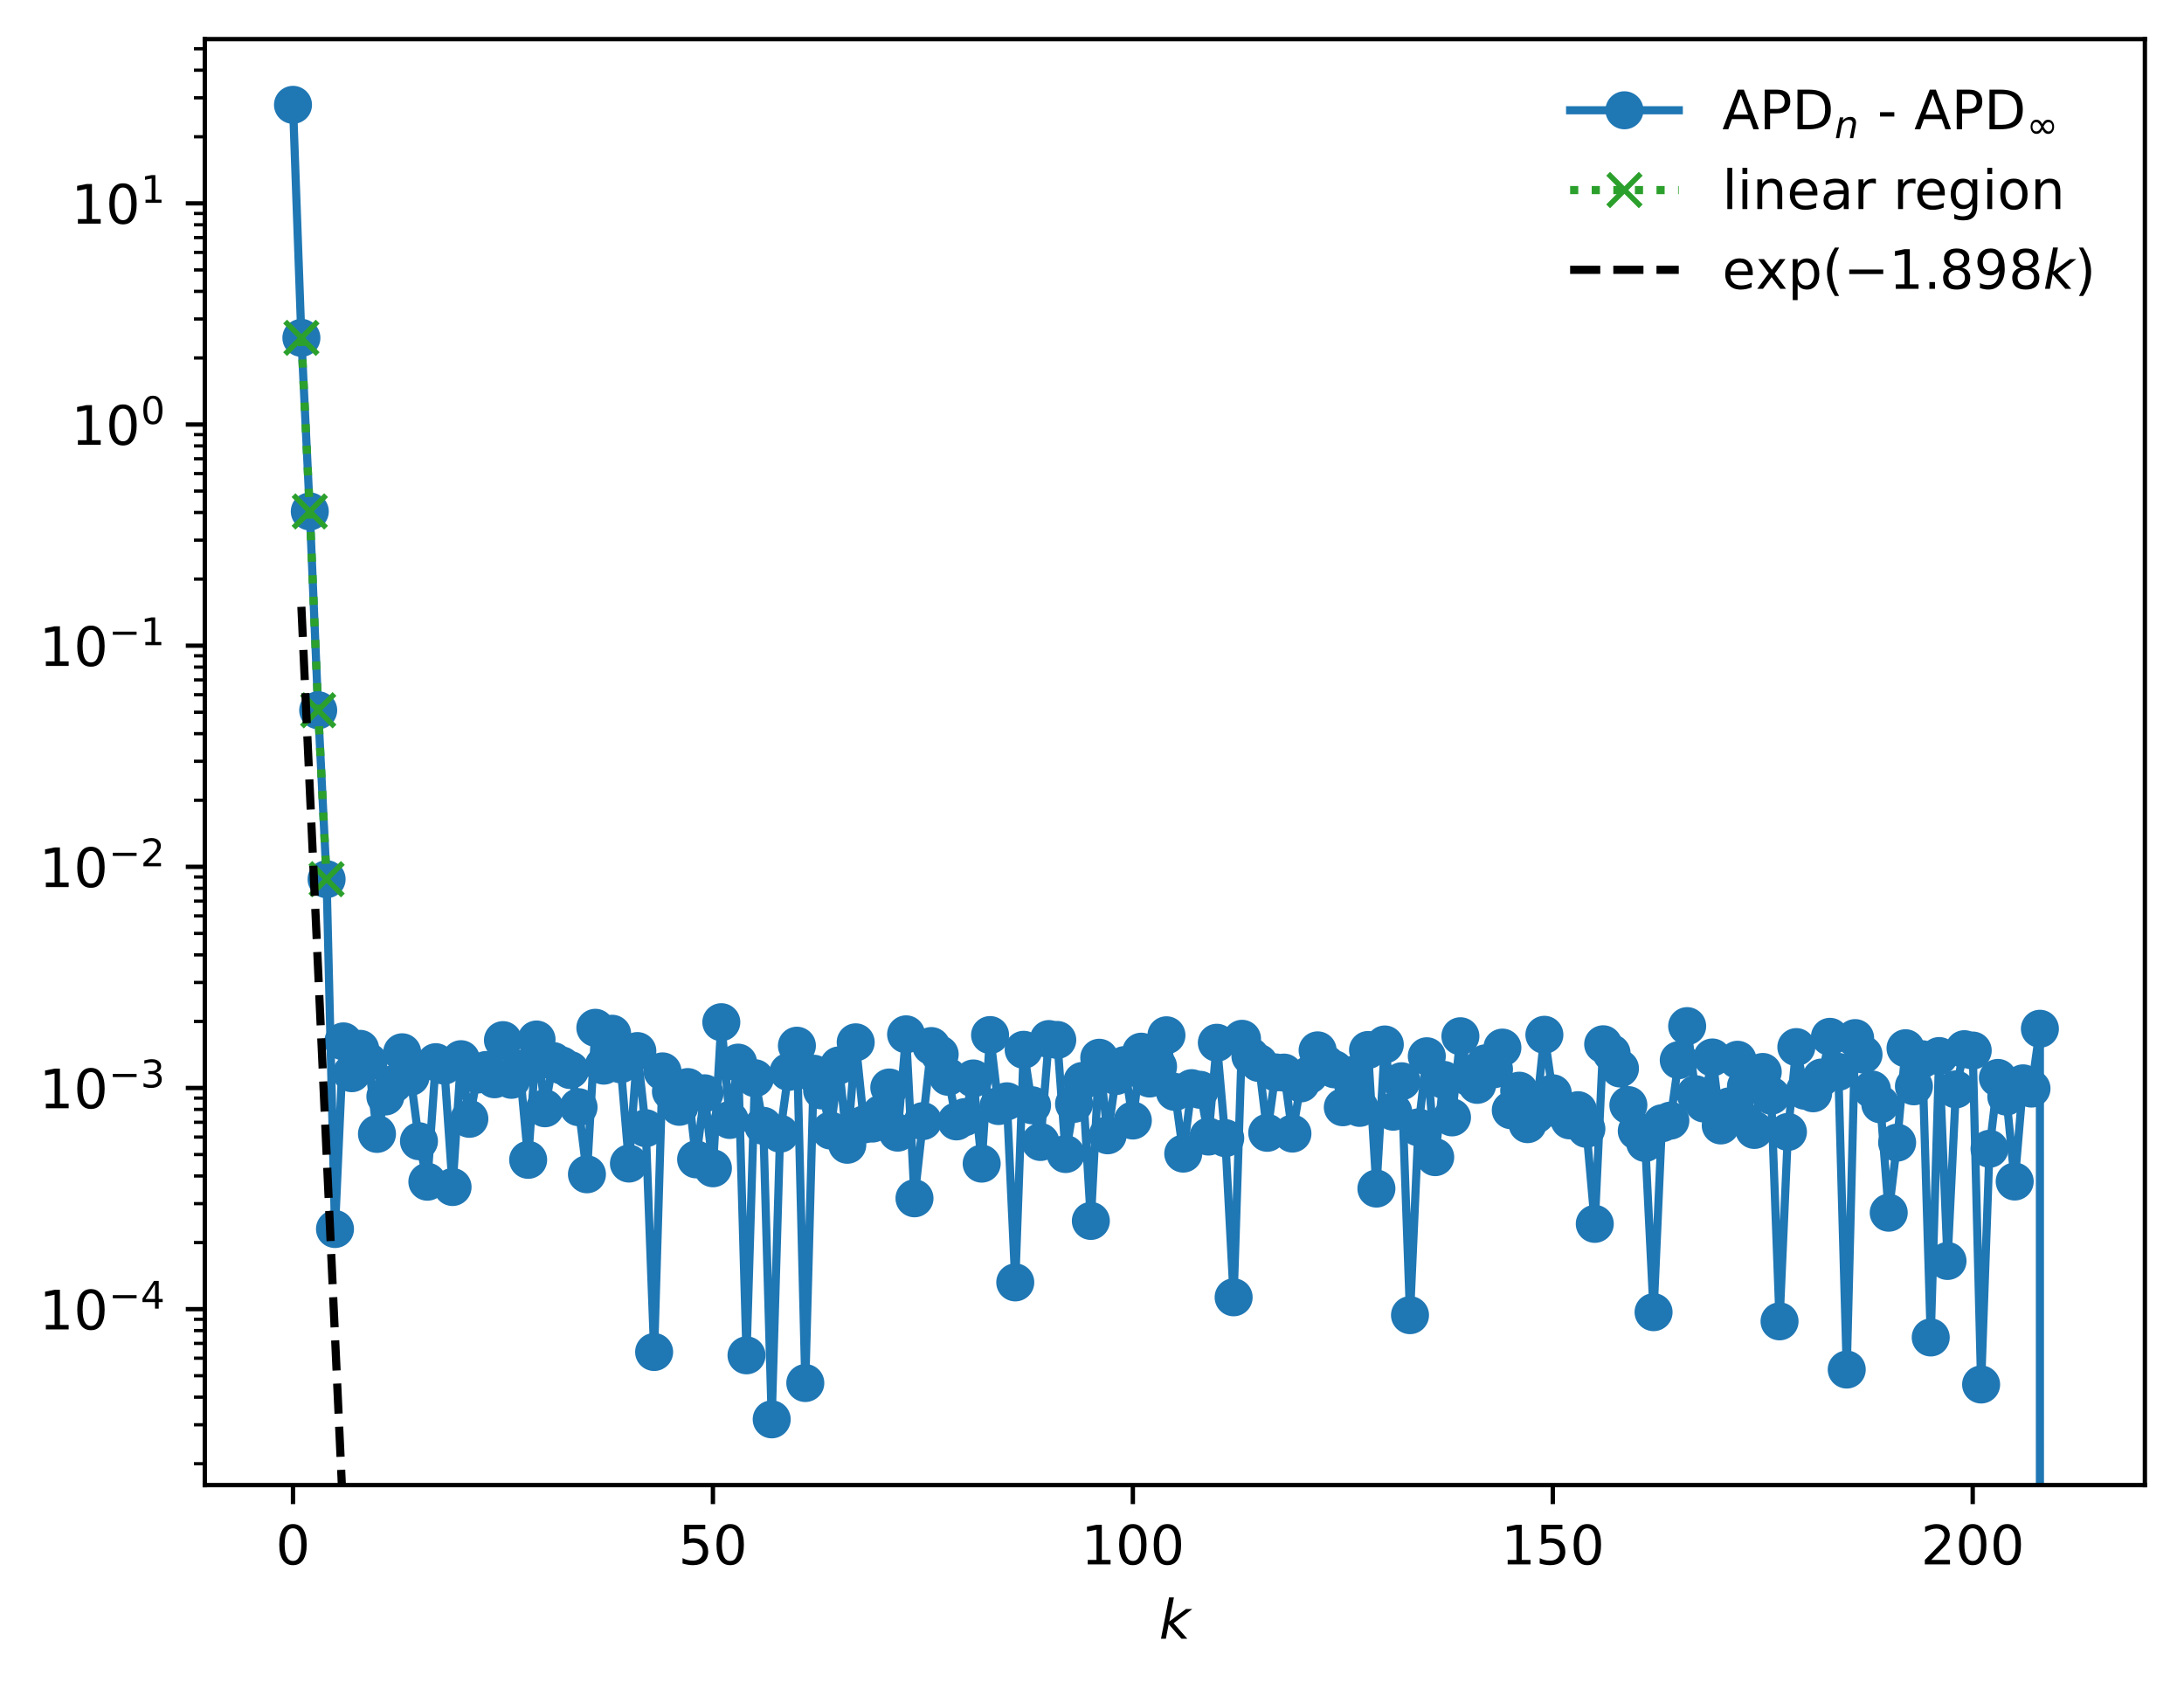 <?xml version="1.0" encoding="utf-8" standalone="no"?>
<!DOCTYPE svg PUBLIC "-//W3C//DTD SVG 1.1//EN"
  "http://www.w3.org/Graphics/SVG/1.1/DTD/svg11.dtd">
<!-- Created with matplotlib (https://matplotlib.org/) -->
<svg height="310.868pt" version="1.1" viewBox="0 0 402.02 310.868" width="402.02pt" xmlns="http://www.w3.org/2000/svg" xmlns:xlink="http://www.w3.org/1999/xlink">
 <defs>
  <style type="text/css">
*{stroke-linecap:butt;stroke-linejoin:round;}
  </style>
 </defs>
 <g id="figure_1">
  <g id="patch_1">
   <path d="M 0 310.868 
L 402.02 310.868 
L 402.02 0 
L 0 0 
z
" style="fill:#ffffff;"/>
  </g>
  <g id="axes_1">
   <g id="patch_2">
    <path d="M 37.7 273.312 
L 394.82 273.312 
L 394.82 7.2 
L 37.7 7.2 
z
" style="fill:#ffffff;"/>
   </g>
   <g id="matplotlib.axis_1">
    <g id="xtick_1">
     <g id="line2d_1">
      <defs>
       <path d="M 0 0 
L 0 3.5 
" id="mfecb2d1a2e" style="stroke:#000000;stroke-width:0.8;"/>
      </defs>
      <g>
       <use style="stroke:#000000;stroke-width:0.8;" x="53.933" xlink:href="#mfecb2d1a2e" y="273.312"/>
      </g>
     </g>
     <g id="text_1">
      <!-- 0 -->
      <defs>
       <path d="M 31.781 66.406 
Q 24.172 66.406 20.328 58.906 
Q 16.5 51.422 16.5 36.375 
Q 16.5 21.391 20.328 13.891 
Q 24.172 6.391 31.781 6.391 
Q 39.453 6.391 43.281 13.891 
Q 47.125 21.391 47.125 36.375 
Q 47.125 51.422 43.281 58.906 
Q 39.453 66.406 31.781 66.406 
z
M 31.781 74.219 
Q 44.047 74.219 50.516 64.516 
Q 56.984 54.828 56.984 36.375 
Q 56.984 17.969 50.516 8.266 
Q 44.047 -1.422 31.781 -1.422 
Q 19.531 -1.422 13.062 8.266 
Q 6.594 17.969 6.594 36.375 
Q 6.594 54.828 13.062 64.516 
Q 19.531 74.219 31.781 74.219 
z
" id="DejaVuSans-48"/>
      </defs>
      <g transform="translate(50.751 287.91)scale(0.1 -0.1)">
       <use xlink:href="#DejaVuSans-48"/>
      </g>
     </g>
    </g>
    <g id="xtick_2">
     <g id="line2d_2">
      <g>
       <use style="stroke:#000000;stroke-width:0.8;" x="131.231" xlink:href="#mfecb2d1a2e" y="273.312"/>
      </g>
     </g>
     <g id="text_2">
      <!-- 50 -->
      <defs>
       <path d="M 10.797 72.906 
L 49.516 72.906 
L 49.516 64.594 
L 19.828 64.594 
L 19.828 46.734 
Q 21.969 47.469 24.109 47.828 
Q 26.266 48.188 28.422 48.188 
Q 40.625 48.188 47.75 41.5 
Q 54.891 34.812 54.891 23.391 
Q 54.891 11.625 47.562 5.094 
Q 40.234 -1.422 26.906 -1.422 
Q 22.312 -1.422 17.547 -0.641 
Q 12.797 0.141 7.719 1.703 
L 7.719 11.625 
Q 12.109 9.234 16.797 8.062 
Q 21.484 6.891 26.703 6.891 
Q 35.156 6.891 40.078 11.328 
Q 45.016 15.766 45.016 23.391 
Q 45.016 31 40.078 35.438 
Q 35.156 39.891 26.703 39.891 
Q 22.75 39.891 18.812 39.016 
Q 14.891 38.141 10.797 36.281 
z
" id="DejaVuSans-53"/>
      </defs>
      <g transform="translate(124.869 287.91)scale(0.1 -0.1)">
       <use xlink:href="#DejaVuSans-53"/>
       <use x="63.623" xlink:href="#DejaVuSans-48"/>
      </g>
     </g>
    </g>
    <g id="xtick_3">
     <g id="line2d_3">
      <g>
       <use style="stroke:#000000;stroke-width:0.8;" x="208.53" xlink:href="#mfecb2d1a2e" y="273.312"/>
      </g>
     </g>
     <g id="text_3">
      <!-- 100 -->
      <defs>
       <path d="M 12.406 8.297 
L 28.516 8.297 
L 28.516 63.922 
L 10.984 60.406 
L 10.984 69.391 
L 28.422 72.906 
L 38.281 72.906 
L 38.281 8.297 
L 54.391 8.297 
L 54.391 0 
L 12.406 0 
z
" id="DejaVuSans-49"/>
      </defs>
      <g transform="translate(198.986 287.91)scale(0.1 -0.1)">
       <use xlink:href="#DejaVuSans-49"/>
       <use x="63.623" xlink:href="#DejaVuSans-48"/>
       <use x="127.246" xlink:href="#DejaVuSans-48"/>
      </g>
     </g>
    </g>
    <g id="xtick_4">
     <g id="line2d_4">
      <g>
       <use style="stroke:#000000;stroke-width:0.8;" x="285.829" xlink:href="#mfecb2d1a2e" y="273.312"/>
      </g>
     </g>
     <g id="text_4">
      <!-- 150 -->
      <g transform="translate(276.285 287.91)scale(0.1 -0.1)">
       <use xlink:href="#DejaVuSans-49"/>
       <use x="63.623" xlink:href="#DejaVuSans-53"/>
       <use x="127.246" xlink:href="#DejaVuSans-48"/>
      </g>
     </g>
    </g>
    <g id="xtick_5">
     <g id="line2d_5">
      <g>
       <use style="stroke:#000000;stroke-width:0.8;" x="363.128" xlink:href="#mfecb2d1a2e" y="273.312"/>
      </g>
     </g>
     <g id="text_5">
      <!-- 200 -->
      <defs>
       <path d="M 19.188 8.297 
L 53.609 8.297 
L 53.609 0 
L 7.328 0 
L 7.328 8.297 
Q 12.938 14.109 22.625 23.891 
Q 32.328 33.688 34.812 36.531 
Q 39.547 41.844 41.422 45.531 
Q 43.312 49.219 43.312 52.781 
Q 43.312 58.594 39.234 62.25 
Q 35.156 65.922 28.609 65.922 
Q 23.969 65.922 18.812 64.312 
Q 13.672 62.703 7.812 59.422 
L 7.812 69.391 
Q 13.766 71.781 18.938 73 
Q 24.125 74.219 28.422 74.219 
Q 39.75 74.219 46.484 68.547 
Q 53.219 62.891 53.219 53.422 
Q 53.219 48.922 51.531 44.891 
Q 49.859 40.875 45.406 35.406 
Q 44.188 33.984 37.641 27.219 
Q 31.109 20.453 19.188 8.297 
z
" id="DejaVuSans-50"/>
      </defs>
      <g transform="translate(353.584 287.91)scale(0.1 -0.1)">
       <use xlink:href="#DejaVuSans-50"/>
       <use x="63.623" xlink:href="#DejaVuSans-48"/>
       <use x="127.246" xlink:href="#DejaVuSans-48"/>
      </g>
     </g>
    </g>
    <g id="text_6">
     <!-- $ k $ -->
     <defs>
      <path d="M 18.312 75.984 
L 27.297 75.984 
L 18.703 31.688 
L 49.516 54.688 
L 61.188 54.688 
L 26.812 28.516 
L 51.906 0 
L 41.016 0 
L 17.672 26.703 
L 12.5 0 
L 3.516 0 
z
" id="DejaVuSans-Oblique-107"/>
     </defs>
     <g transform="translate(213.36 301.589)scale(0.1 -0.1)">
      <use transform="translate(0 0.016)" xlink:href="#DejaVuSans-Oblique-107"/>
     </g>
    </g>
   </g>
   <g id="matplotlib.axis_2">
    <g id="ytick_1">
     <g id="line2d_6">
      <defs>
       <path d="M 0 0 
L -3.5 0 
" id="mc51b6a534e" style="stroke:#000000;stroke-width:0.8;"/>
      </defs>
      <g>
       <use style="stroke:#000000;stroke-width:0.8;" x="37.7" xlink:href="#mc51b6a534e" y="240.935"/>
      </g>
     </g>
     <g id="text_7">
      <!-- $\mathdefault{10^{-4}}$ -->
      <defs>
       <path d="M 10.594 35.5 
L 73.188 35.5 
L 73.188 27.203 
L 10.594 27.203 
z
" id="DejaVuSans-8722"/>
       <path d="M 37.797 64.312 
L 12.891 25.391 
L 37.797 25.391 
z
M 35.203 72.906 
L 47.609 72.906 
L 47.609 25.391 
L 58.016 25.391 
L 58.016 17.188 
L 47.609 17.188 
L 47.609 0 
L 37.797 0 
L 37.797 17.188 
L 4.891 17.188 
L 4.891 26.703 
z
" id="DejaVuSans-52"/>
      </defs>
      <g transform="translate(7.2 244.734)scale(0.1 -0.1)">
       <use transform="translate(0 0.684)" xlink:href="#DejaVuSans-49"/>
       <use transform="translate(63.623 0.684)" xlink:href="#DejaVuSans-48"/>
       <use transform="translate(128.203 38.966)scale(0.7)" xlink:href="#DejaVuSans-8722"/>
       <use transform="translate(186.855 38.966)scale(0.7)" xlink:href="#DejaVuSans-52"/>
      </g>
     </g>
    </g>
    <g id="ytick_2">
     <g id="line2d_7">
      <g>
       <use style="stroke:#000000;stroke-width:0.8;" x="37.7" xlink:href="#mc51b6a534e" y="200.233"/>
      </g>
     </g>
     <g id="text_8">
      <!-- $\mathdefault{10^{-3}}$ -->
      <defs>
       <path d="M 40.578 39.312 
Q 47.656 37.797 51.625 33 
Q 55.609 28.219 55.609 21.188 
Q 55.609 10.406 48.188 4.484 
Q 40.766 -1.422 27.094 -1.422 
Q 22.516 -1.422 17.656 -0.516 
Q 12.797 0.391 7.625 2.203 
L 7.625 11.719 
Q 11.719 9.328 16.594 8.109 
Q 21.484 6.891 26.812 6.891 
Q 36.078 6.891 40.938 10.547 
Q 45.797 14.203 45.797 21.188 
Q 45.797 27.641 41.281 31.266 
Q 36.766 34.906 28.719 34.906 
L 20.219 34.906 
L 20.219 43.016 
L 29.109 43.016 
Q 36.375 43.016 40.234 45.922 
Q 44.094 48.828 44.094 54.297 
Q 44.094 59.906 40.109 62.906 
Q 36.141 65.922 28.719 65.922 
Q 24.656 65.922 20.016 65.031 
Q 15.375 64.156 9.812 62.312 
L 9.812 71.094 
Q 15.438 72.656 20.344 73.438 
Q 25.25 74.219 29.594 74.219 
Q 40.828 74.219 47.359 69.109 
Q 53.906 64.016 53.906 55.328 
Q 53.906 49.266 50.438 45.094 
Q 46.969 40.922 40.578 39.312 
z
" id="DejaVuSans-51"/>
      </defs>
      <g transform="translate(7.2 204.032)scale(0.1 -0.1)">
       <use transform="translate(0 0.766)" xlink:href="#DejaVuSans-49"/>
       <use transform="translate(63.623 0.766)" xlink:href="#DejaVuSans-48"/>
       <use transform="translate(128.203 39.047)scale(0.7)" xlink:href="#DejaVuSans-8722"/>
       <use transform="translate(186.855 39.047)scale(0.7)" xlink:href="#DejaVuSans-51"/>
      </g>
     </g>
    </g>
    <g id="ytick_3">
     <g id="line2d_8">
      <g>
       <use style="stroke:#000000;stroke-width:0.8;" x="37.7" xlink:href="#mc51b6a534e" y="159.53"/>
      </g>
     </g>
     <g id="text_9">
      <!-- $\mathdefault{10^{-2}}$ -->
      <g transform="translate(7.2 163.33)scale(0.1 -0.1)">
       <use transform="translate(0 0.766)" xlink:href="#DejaVuSans-49"/>
       <use transform="translate(63.623 0.766)" xlink:href="#DejaVuSans-48"/>
       <use transform="translate(128.203 39.047)scale(0.7)" xlink:href="#DejaVuSans-8722"/>
       <use transform="translate(186.855 39.047)scale(0.7)" xlink:href="#DejaVuSans-50"/>
      </g>
     </g>
    </g>
    <g id="ytick_4">
     <g id="line2d_9">
      <g>
       <use style="stroke:#000000;stroke-width:0.8;" x="37.7" xlink:href="#mc51b6a534e" y="118.828"/>
      </g>
     </g>
     <g id="text_10">
      <!-- $\mathdefault{10^{-1}}$ -->
      <g transform="translate(7.2 122.627)scale(0.1 -0.1)">
       <use transform="translate(0 0.684)" xlink:href="#DejaVuSans-49"/>
       <use transform="translate(63.623 0.684)" xlink:href="#DejaVuSans-48"/>
       <use transform="translate(128.203 38.966)scale(0.7)" xlink:href="#DejaVuSans-8722"/>
       <use transform="translate(186.855 38.966)scale(0.7)" xlink:href="#DejaVuSans-49"/>
      </g>
     </g>
    </g>
    <g id="ytick_5">
     <g id="line2d_10">
      <g>
       <use style="stroke:#000000;stroke-width:0.8;" x="37.7" xlink:href="#mc51b6a534e" y="78.126"/>
      </g>
     </g>
     <g id="text_11">
      <!-- $\mathdefault{10^{0}}$ -->
      <g transform="translate(13.1 81.925)scale(0.1 -0.1)">
       <use transform="translate(0 0.766)" xlink:href="#DejaVuSans-49"/>
       <use transform="translate(63.623 0.766)" xlink:href="#DejaVuSans-48"/>
       <use transform="translate(128.203 39.047)scale(0.7)" xlink:href="#DejaVuSans-48"/>
      </g>
     </g>
    </g>
    <g id="ytick_6">
     <g id="line2d_11">
      <g>
       <use style="stroke:#000000;stroke-width:0.8;" x="37.7" xlink:href="#mc51b6a534e" y="37.424"/>
      </g>
     </g>
     <g id="text_12">
      <!-- $\mathdefault{10^{1}}$ -->
      <g transform="translate(13.1 41.223)scale(0.1 -0.1)">
       <use transform="translate(0 0.684)" xlink:href="#DejaVuSans-49"/>
       <use transform="translate(63.623 0.684)" xlink:href="#DejaVuSans-48"/>
       <use transform="translate(128.203 38.966)scale(0.7)" xlink:href="#DejaVuSans-49"/>
      </g>
     </g>
    </g>
    <g id="ytick_7">
     <g id="line2d_12">
      <defs>
       <path d="M 0 0 
L -2 0 
" id="m095756e0dd" style="stroke:#000000;stroke-width:0.6;"/>
      </defs>
      <g>
       <use style="stroke:#000000;stroke-width:0.6;" x="37.7" xlink:href="#m095756e0dd" y="269.385"/>
      </g>
     </g>
    </g>
    <g id="ytick_8">
     <g id="line2d_13">
      <g>
       <use style="stroke:#000000;stroke-width:0.6;" x="37.7" xlink:href="#m095756e0dd" y="262.217"/>
      </g>
     </g>
    </g>
    <g id="ytick_9">
     <g id="line2d_14">
      <g>
       <use style="stroke:#000000;stroke-width:0.6;" x="37.7" xlink:href="#m095756e0dd" y="257.132"/>
      </g>
     </g>
    </g>
    <g id="ytick_10">
     <g id="line2d_15">
      <g>
       <use style="stroke:#000000;stroke-width:0.6;" x="37.7" xlink:href="#m095756e0dd" y="253.188"/>
      </g>
     </g>
    </g>
    <g id="ytick_11">
     <g id="line2d_16">
      <g>
       <use style="stroke:#000000;stroke-width:0.6;" x="37.7" xlink:href="#m095756e0dd" y="249.965"/>
      </g>
     </g>
    </g>
    <g id="ytick_12">
     <g id="line2d_17">
      <g>
       <use style="stroke:#000000;stroke-width:0.6;" x="37.7" xlink:href="#m095756e0dd" y="247.24"/>
      </g>
     </g>
    </g>
    <g id="ytick_13">
     <g id="line2d_18">
      <g>
       <use style="stroke:#000000;stroke-width:0.6;" x="37.7" xlink:href="#m095756e0dd" y="244.879"/>
      </g>
     </g>
    </g>
    <g id="ytick_14">
     <g id="line2d_19">
      <g>
       <use style="stroke:#000000;stroke-width:0.6;" x="37.7" xlink:href="#m095756e0dd" y="242.797"/>
      </g>
     </g>
    </g>
    <g id="ytick_15">
     <g id="line2d_20">
      <g>
       <use style="stroke:#000000;stroke-width:0.6;" x="37.7" xlink:href="#m095756e0dd" y="228.682"/>
      </g>
     </g>
    </g>
    <g id="ytick_16">
     <g id="line2d_21">
      <g>
       <use style="stroke:#000000;stroke-width:0.6;" x="37.7" xlink:href="#m095756e0dd" y="221.515"/>
      </g>
     </g>
    </g>
    <g id="ytick_17">
     <g id="line2d_22">
      <g>
       <use style="stroke:#000000;stroke-width:0.6;" x="37.7" xlink:href="#m095756e0dd" y="216.43"/>
      </g>
     </g>
    </g>
    <g id="ytick_18">
     <g id="line2d_23">
      <g>
       <use style="stroke:#000000;stroke-width:0.6;" x="37.7" xlink:href="#m095756e0dd" y="212.485"/>
      </g>
     </g>
    </g>
    <g id="ytick_19">
     <g id="line2d_24">
      <g>
       <use style="stroke:#000000;stroke-width:0.6;" x="37.7" xlink:href="#m095756e0dd" y="209.262"/>
      </g>
     </g>
    </g>
    <g id="ytick_20">
     <g id="line2d_25">
      <g>
       <use style="stroke:#000000;stroke-width:0.6;" x="37.7" xlink:href="#m095756e0dd" y="206.538"/>
      </g>
     </g>
    </g>
    <g id="ytick_21">
     <g id="line2d_26">
      <g>
       <use style="stroke:#000000;stroke-width:0.6;" x="37.7" xlink:href="#m095756e0dd" y="204.177"/>
      </g>
     </g>
    </g>
    <g id="ytick_22">
     <g id="line2d_27">
      <g>
       <use style="stroke:#000000;stroke-width:0.6;" x="37.7" xlink:href="#m095756e0dd" y="202.095"/>
      </g>
     </g>
    </g>
    <g id="ytick_23">
     <g id="line2d_28">
      <g>
       <use style="stroke:#000000;stroke-width:0.6;" x="37.7" xlink:href="#m095756e0dd" y="187.98"/>
      </g>
     </g>
    </g>
    <g id="ytick_24">
     <g id="line2d_29">
      <g>
       <use style="stroke:#000000;stroke-width:0.6;" x="37.7" xlink:href="#m095756e0dd" y="180.813"/>
      </g>
     </g>
    </g>
    <g id="ytick_25">
     <g id="line2d_30">
      <g>
       <use style="stroke:#000000;stroke-width:0.6;" x="37.7" xlink:href="#m095756e0dd" y="175.728"/>
      </g>
     </g>
    </g>
    <g id="ytick_26">
     <g id="line2d_31">
      <g>
       <use style="stroke:#000000;stroke-width:0.6;" x="37.7" xlink:href="#m095756e0dd" y="171.783"/>
      </g>
     </g>
    </g>
    <g id="ytick_27">
     <g id="line2d_32">
      <g>
       <use style="stroke:#000000;stroke-width:0.6;" x="37.7" xlink:href="#m095756e0dd" y="168.56"/>
      </g>
     </g>
    </g>
    <g id="ytick_28">
     <g id="line2d_33">
      <g>
       <use style="stroke:#000000;stroke-width:0.6;" x="37.7" xlink:href="#m095756e0dd" y="165.835"/>
      </g>
     </g>
    </g>
    <g id="ytick_29">
     <g id="line2d_34">
      <g>
       <use style="stroke:#000000;stroke-width:0.6;" x="37.7" xlink:href="#m095756e0dd" y="163.475"/>
      </g>
     </g>
    </g>
    <g id="ytick_30">
     <g id="line2d_35">
      <g>
       <use style="stroke:#000000;stroke-width:0.6;" x="37.7" xlink:href="#m095756e0dd" y="161.393"/>
      </g>
     </g>
    </g>
    <g id="ytick_31">
     <g id="line2d_36">
      <g>
       <use style="stroke:#000000;stroke-width:0.6;" x="37.7" xlink:href="#m095756e0dd" y="147.278"/>
      </g>
     </g>
    </g>
    <g id="ytick_32">
     <g id="line2d_37">
      <g>
       <use style="stroke:#000000;stroke-width:0.6;" x="37.7" xlink:href="#m095756e0dd" y="140.111"/>
      </g>
     </g>
    </g>
    <g id="ytick_33">
     <g id="line2d_38">
      <g>
       <use style="stroke:#000000;stroke-width:0.6;" x="37.7" xlink:href="#m095756e0dd" y="135.025"/>
      </g>
     </g>
    </g>
    <g id="ytick_34">
     <g id="line2d_39">
      <g>
       <use style="stroke:#000000;stroke-width:0.6;" x="37.7" xlink:href="#m095756e0dd" y="131.081"/>
      </g>
     </g>
    </g>
    <g id="ytick_35">
     <g id="line2d_40">
      <g>
       <use style="stroke:#000000;stroke-width:0.6;" x="37.7" xlink:href="#m095756e0dd" y="127.858"/>
      </g>
     </g>
    </g>
    <g id="ytick_36">
     <g id="line2d_41">
      <g>
       <use style="stroke:#000000;stroke-width:0.6;" x="37.7" xlink:href="#m095756e0dd" y="125.133"/>
      </g>
     </g>
    </g>
    <g id="ytick_37">
     <g id="line2d_42">
      <g>
       <use style="stroke:#000000;stroke-width:0.6;" x="37.7" xlink:href="#m095756e0dd" y="122.773"/>
      </g>
     </g>
    </g>
    <g id="ytick_38">
     <g id="line2d_43">
      <g>
       <use style="stroke:#000000;stroke-width:0.6;" x="37.7" xlink:href="#m095756e0dd" y="120.691"/>
      </g>
     </g>
    </g>
    <g id="ytick_39">
     <g id="line2d_44">
      <g>
       <use style="stroke:#000000;stroke-width:0.6;" x="37.7" xlink:href="#m095756e0dd" y="106.576"/>
      </g>
     </g>
    </g>
    <g id="ytick_40">
     <g id="line2d_45">
      <g>
       <use style="stroke:#000000;stroke-width:0.6;" x="37.7" xlink:href="#m095756e0dd" y="99.408"/>
      </g>
     </g>
    </g>
    <g id="ytick_41">
     <g id="line2d_46">
      <g>
       <use style="stroke:#000000;stroke-width:0.6;" x="37.7" xlink:href="#m095756e0dd" y="94.323"/>
      </g>
     </g>
    </g>
    <g id="ytick_42">
     <g id="line2d_47">
      <g>
       <use style="stroke:#000000;stroke-width:0.6;" x="37.7" xlink:href="#m095756e0dd" y="90.378"/>
      </g>
     </g>
    </g>
    <g id="ytick_43">
     <g id="line2d_48">
      <g>
       <use style="stroke:#000000;stroke-width:0.6;" x="37.7" xlink:href="#m095756e0dd" y="87.156"/>
      </g>
     </g>
    </g>
    <g id="ytick_44">
     <g id="line2d_49">
      <g>
       <use style="stroke:#000000;stroke-width:0.6;" x="37.7" xlink:href="#m095756e0dd" y="84.431"/>
      </g>
     </g>
    </g>
    <g id="ytick_45">
     <g id="line2d_50">
      <g>
       <use style="stroke:#000000;stroke-width:0.6;" x="37.7" xlink:href="#m095756e0dd" y="82.07"/>
      </g>
     </g>
    </g>
    <g id="ytick_46">
     <g id="line2d_51">
      <g>
       <use style="stroke:#000000;stroke-width:0.6;" x="37.7" xlink:href="#m095756e0dd" y="79.988"/>
      </g>
     </g>
    </g>
    <g id="ytick_47">
     <g id="line2d_52">
      <g>
       <use style="stroke:#000000;stroke-width:0.6;" x="37.7" xlink:href="#m095756e0dd" y="65.873"/>
      </g>
     </g>
    </g>
    <g id="ytick_48">
     <g id="line2d_53">
      <g>
       <use style="stroke:#000000;stroke-width:0.6;" x="37.7" xlink:href="#m095756e0dd" y="58.706"/>
      </g>
     </g>
    </g>
    <g id="ytick_49">
     <g id="line2d_54">
      <g>
       <use style="stroke:#000000;stroke-width:0.6;" x="37.7" xlink:href="#m095756e0dd" y="53.621"/>
      </g>
     </g>
    </g>
    <g id="ytick_50">
     <g id="line2d_55">
      <g>
       <use style="stroke:#000000;stroke-width:0.6;" x="37.7" xlink:href="#m095756e0dd" y="49.676"/>
      </g>
     </g>
    </g>
    <g id="ytick_51">
     <g id="line2d_56">
      <g>
       <use style="stroke:#000000;stroke-width:0.6;" x="37.7" xlink:href="#m095756e0dd" y="46.453"/>
      </g>
     </g>
    </g>
    <g id="ytick_52">
     <g id="line2d_57">
      <g>
       <use style="stroke:#000000;stroke-width:0.6;" x="37.7" xlink:href="#m095756e0dd" y="43.728"/>
      </g>
     </g>
    </g>
    <g id="ytick_53">
     <g id="line2d_58">
      <g>
       <use style="stroke:#000000;stroke-width:0.6;" x="37.7" xlink:href="#m095756e0dd" y="41.368"/>
      </g>
     </g>
    </g>
    <g id="ytick_54">
     <g id="line2d_59">
      <g>
       <use style="stroke:#000000;stroke-width:0.6;" x="37.7" xlink:href="#m095756e0dd" y="39.286"/>
      </g>
     </g>
    </g>
    <g id="ytick_55">
     <g id="line2d_60">
      <g>
       <use style="stroke:#000000;stroke-width:0.6;" x="37.7" xlink:href="#m095756e0dd" y="25.171"/>
      </g>
     </g>
    </g>
    <g id="ytick_56">
     <g id="line2d_61">
      <g>
       <use style="stroke:#000000;stroke-width:0.6;" x="37.7" xlink:href="#m095756e0dd" y="18.004"/>
      </g>
     </g>
    </g>
    <g id="ytick_57">
     <g id="line2d_62">
      <g>
       <use style="stroke:#000000;stroke-width:0.6;" x="37.7" xlink:href="#m095756e0dd" y="12.918"/>
      </g>
     </g>
    </g>
    <g id="ytick_58">
     <g id="line2d_63">
      <g>
       <use style="stroke:#000000;stroke-width:0.6;" x="37.7" xlink:href="#m095756e0dd" y="8.974"/>
      </g>
     </g>
    </g>
   </g>
   <g id="line2d_64">
    <path clip-path="url(#p571cca0ba4)" d="M 53.933 19.296 
L 55.479 62.179 
L 57.025 94.125 
L 58.571 130.714 
L 60.117 161.808 
L 61.663 226.188 
L 63.209 191.656 
L 64.755 197.511 
L 66.301 193.029 
L 67.846 195.42 
L 69.392 208.685 
L 70.938 201.793 
L 72.484 199.484 
L 74.03 193.661 
L 75.576 198.184 
L 77.122 210.03 
L 78.668 217.483 
L 80.214 195.48 
L 81.76 196.119 
L 83.306 218.458 
L 84.852 194.932 
L 86.398 205.906 
L 87.944 197.752 
L 89.49 196.917 
L 91.036 198.628 
L 92.582 191.425 
L 94.128 198.729 
L 95.674 196.677 
L 97.22 213.457 
L 98.766 191.309 
L 100.312 203.964 
L 101.858 195.285 
L 104.95 196.932 
L 106.496 203.763 
L 108.042 216.116 
L 109.588 189.156 
L 111.134 196.118 
L 112.68 190.25 
L 114.226 195.866 
L 115.772 214.138 
L 117.318 193.436 
L 118.864 207.634 
L 120.41 248.821 
L 121.956 197.176 
L 123.502 200.885 
L 125.048 203.696 
L 126.594 200.063 
L 128.139 213.368 
L 129.685 201.209 
L 131.231 215.011 
L 132.777 188.126 
L 134.323 206.115 
L 135.869 195.567 
L 137.415 249.433 
L 138.961 198.434 
L 140.507 207.197 
L 142.053 261.216 
L 143.599 208.642 
L 145.145 197.271 
L 146.691 192.451 
L 148.237 254.532 
L 149.783 197.607 
L 151.329 200.691 
L 152.875 208.064 
L 154.421 196.082 
L 155.967 210.682 
L 157.513 191.829 
L 159.059 206.935 
L 160.605 206.78 
L 162.151 204.987 
L 163.697 200.144 
L 165.243 208.447 
L 166.789 190.358 
L 168.335 220.534 
L 171.427 192.515 
L 172.973 194.041 
L 174.519 198.171 
L 176.065 206.379 
L 177.611 205.593 
L 179.157 198.48 
L 180.703 214.153 
L 182.249 190.492 
L 183.795 203.556 
L 185.341 202.682 
L 186.886 236.009 
L 188.432 193.203 
L 189.978 203.412 
L 191.524 210.169 
L 193.07 191.229 
L 194.616 191.392 
L 196.162 212.39 
L 197.708 203.15 
L 199.254 198.934 
L 200.8 224.697 
L 202.346 194.669 
L 203.892 208.938 
L 205.438 198.032 
L 206.984 196.025 
L 208.53 206.216 
L 210.076 193.553 
L 211.622 198.49 
L 213.168 196.275 
L 214.714 190.532 
L 216.26 200.955 
L 217.806 212.309 
L 219.352 200.266 
L 220.898 200.566 
L 222.444 209.169 
L 223.99 191.908 
L 225.536 209.463 
L 227.082 238.755 
L 228.628 191.18 
L 230.174 194.38 
L 231.72 195.627 
L 233.266 208.481 
L 234.812 197.366 
L 236.358 197.402 
L 237.904 208.62 
L 239.45 199.384 
L 240.996 197.816 
L 242.542 193.307 
L 244.088 195.813 
L 245.634 196.793 
L 247.179 203.778 
L 248.725 197.873 
L 250.271 203.891 
L 251.817 193.24 
L 253.363 218.744 
L 254.909 192.225 
L 256.455 204.597 
L 258.001 198.995 
L 259.547 242.041 
L 261.093 207.479 
L 262.639 194.392 
L 264.185 212.961 
L 265.731 198.737 
L 267.277 205.642 
L 268.823 190.71 
L 270.369 198.232 
L 271.915 199.656 
L 273.461 195.692 
L 275.007 196.783 
L 276.553 192.799 
L 278.099 204.316 
L 279.645 200.731 
L 281.191 206.889 
L 282.737 205.136 
L 284.283 190.443 
L 285.829 201.208 
L 287.375 204.359 
L 288.921 206.189 
L 290.467 204.318 
L 292.013 207.752 
L 293.559 225.239 
L 295.105 192.187 
L 296.651 193.819 
L 298.197 196.64 
L 299.743 203.384 
L 301.289 208.142 
L 302.835 210.353 
L 304.381 241.492 
L 305.926 206.722 
L 307.472 206.239 
L 309.018 195.112 
L 310.564 188.845 
L 312.11 201.382 
L 313.656 203.092 
L 315.202 194.617 
L 316.748 207.125 
L 318.294 203.617 
L 319.84 195.036 
L 321.386 199.947 
L 322.932 207.953 
L 324.478 197.282 
L 326.024 201.659 
L 327.57 243.179 
L 329.116 208.32 
L 330.662 192.707 
L 332.208 200.735 
L 333.754 201.208 
L 335.3 198.308 
L 336.846 190.818 
L 338.392 197.264 
L 339.938 252.051 
L 341.484 191.05 
L 343.03 194.078 
L 344.576 200.511 
L 346.122 203.234 
L 347.668 223.186 
L 349.214 210.288 
L 350.76 192.917 
L 352.306 199.925 
L 353.852 194.942 
L 355.398 246.144 
L 356.944 194.354 
L 358.49 232.068 
L 360.036 200.491 
L 361.582 193.091 
L 363.128 193.34 
L 364.674 254.801 
L 366.219 211.422 
L 367.765 198.379 
L 369.311 201.819 
L 370.857 217.443 
L 372.403 199.378 
L 373.949 200.341 
L 375.495 189.334 
L 375.5 311.868 
L 375.5 311.868 
" style="fill:none;stroke:#1f77b4;stroke-linecap:square;stroke-width:1.5;"/>
    <defs>
     <path d="M 0 3 
C 0.796 3 1.559 2.684 2.121 2.121 
C 2.684 1.559 3 0.796 3 0 
C 3 -0.796 2.684 -1.559 2.121 -2.121 
C 1.559 -2.684 0.796 -3 0 -3 
C -0.796 -3 -1.559 -2.684 -2.121 -2.121 
C -2.684 -1.559 -3 -0.796 -3 0 
C -3 0.796 -2.684 1.559 -2.121 2.121 
C -1.559 2.684 -0.796 3 0 3 
z
" id="md4dc8782d9" style="stroke:#1f77b4;"/>
    </defs>
    <g clip-path="url(#p571cca0ba4)">
     <use style="fill:#1f77b4;stroke:#1f77b4;" x="53.933" xlink:href="#md4dc8782d9" y="19.296"/>
     <use style="fill:#1f77b4;stroke:#1f77b4;" x="55.479" xlink:href="#md4dc8782d9" y="62.179"/>
     <use style="fill:#1f77b4;stroke:#1f77b4;" x="57.025" xlink:href="#md4dc8782d9" y="94.125"/>
     <use style="fill:#1f77b4;stroke:#1f77b4;" x="58.571" xlink:href="#md4dc8782d9" y="130.714"/>
     <use style="fill:#1f77b4;stroke:#1f77b4;" x="60.117" xlink:href="#md4dc8782d9" y="161.808"/>
     <use style="fill:#1f77b4;stroke:#1f77b4;" x="61.663" xlink:href="#md4dc8782d9" y="226.188"/>
     <use style="fill:#1f77b4;stroke:#1f77b4;" x="63.209" xlink:href="#md4dc8782d9" y="191.656"/>
     <use style="fill:#1f77b4;stroke:#1f77b4;" x="64.755" xlink:href="#md4dc8782d9" y="197.511"/>
     <use style="fill:#1f77b4;stroke:#1f77b4;" x="66.301" xlink:href="#md4dc8782d9" y="193.029"/>
     <use style="fill:#1f77b4;stroke:#1f77b4;" x="67.846" xlink:href="#md4dc8782d9" y="195.42"/>
     <use style="fill:#1f77b4;stroke:#1f77b4;" x="69.392" xlink:href="#md4dc8782d9" y="208.685"/>
     <use style="fill:#1f77b4;stroke:#1f77b4;" x="70.938" xlink:href="#md4dc8782d9" y="201.793"/>
     <use style="fill:#1f77b4;stroke:#1f77b4;" x="72.484" xlink:href="#md4dc8782d9" y="199.484"/>
     <use style="fill:#1f77b4;stroke:#1f77b4;" x="74.03" xlink:href="#md4dc8782d9" y="193.661"/>
     <use style="fill:#1f77b4;stroke:#1f77b4;" x="75.576" xlink:href="#md4dc8782d9" y="198.184"/>
     <use style="fill:#1f77b4;stroke:#1f77b4;" x="77.122" xlink:href="#md4dc8782d9" y="210.03"/>
     <use style="fill:#1f77b4;stroke:#1f77b4;" x="78.668" xlink:href="#md4dc8782d9" y="217.483"/>
     <use style="fill:#1f77b4;stroke:#1f77b4;" x="80.214" xlink:href="#md4dc8782d9" y="195.48"/>
     <use style="fill:#1f77b4;stroke:#1f77b4;" x="81.76" xlink:href="#md4dc8782d9" y="196.119"/>
     <use style="fill:#1f77b4;stroke:#1f77b4;" x="83.306" xlink:href="#md4dc8782d9" y="218.458"/>
     <use style="fill:#1f77b4;stroke:#1f77b4;" x="84.852" xlink:href="#md4dc8782d9" y="194.932"/>
     <use style="fill:#1f77b4;stroke:#1f77b4;" x="86.398" xlink:href="#md4dc8782d9" y="205.906"/>
     <use style="fill:#1f77b4;stroke:#1f77b4;" x="87.944" xlink:href="#md4dc8782d9" y="197.752"/>
     <use style="fill:#1f77b4;stroke:#1f77b4;" x="89.49" xlink:href="#md4dc8782d9" y="196.917"/>
     <use style="fill:#1f77b4;stroke:#1f77b4;" x="91.036" xlink:href="#md4dc8782d9" y="198.628"/>
     <use style="fill:#1f77b4;stroke:#1f77b4;" x="92.582" xlink:href="#md4dc8782d9" y="191.425"/>
     <use style="fill:#1f77b4;stroke:#1f77b4;" x="94.128" xlink:href="#md4dc8782d9" y="198.729"/>
     <use style="fill:#1f77b4;stroke:#1f77b4;" x="95.674" xlink:href="#md4dc8782d9" y="196.677"/>
     <use style="fill:#1f77b4;stroke:#1f77b4;" x="97.22" xlink:href="#md4dc8782d9" y="213.457"/>
     <use style="fill:#1f77b4;stroke:#1f77b4;" x="98.766" xlink:href="#md4dc8782d9" y="191.309"/>
     <use style="fill:#1f77b4;stroke:#1f77b4;" x="100.312" xlink:href="#md4dc8782d9" y="203.964"/>
     <use style="fill:#1f77b4;stroke:#1f77b4;" x="101.858" xlink:href="#md4dc8782d9" y="195.285"/>
     <use style="fill:#1f77b4;stroke:#1f77b4;" x="103.404" xlink:href="#md4dc8782d9" y="196.086"/>
     <use style="fill:#1f77b4;stroke:#1f77b4;" x="104.95" xlink:href="#md4dc8782d9" y="196.932"/>
     <use style="fill:#1f77b4;stroke:#1f77b4;" x="106.496" xlink:href="#md4dc8782d9" y="203.763"/>
     <use style="fill:#1f77b4;stroke:#1f77b4;" x="108.042" xlink:href="#md4dc8782d9" y="216.116"/>
     <use style="fill:#1f77b4;stroke:#1f77b4;" x="109.588" xlink:href="#md4dc8782d9" y="189.156"/>
     <use style="fill:#1f77b4;stroke:#1f77b4;" x="111.134" xlink:href="#md4dc8782d9" y="196.118"/>
     <use style="fill:#1f77b4;stroke:#1f77b4;" x="112.68" xlink:href="#md4dc8782d9" y="190.25"/>
     <use style="fill:#1f77b4;stroke:#1f77b4;" x="114.226" xlink:href="#md4dc8782d9" y="195.866"/>
     <use style="fill:#1f77b4;stroke:#1f77b4;" x="115.772" xlink:href="#md4dc8782d9" y="214.138"/>
     <use style="fill:#1f77b4;stroke:#1f77b4;" x="117.318" xlink:href="#md4dc8782d9" y="193.436"/>
     <use style="fill:#1f77b4;stroke:#1f77b4;" x="118.864" xlink:href="#md4dc8782d9" y="207.634"/>
     <use style="fill:#1f77b4;stroke:#1f77b4;" x="120.41" xlink:href="#md4dc8782d9" y="248.821"/>
     <use style="fill:#1f77b4;stroke:#1f77b4;" x="121.956" xlink:href="#md4dc8782d9" y="197.176"/>
     <use style="fill:#1f77b4;stroke:#1f77b4;" x="123.502" xlink:href="#md4dc8782d9" y="200.885"/>
     <use style="fill:#1f77b4;stroke:#1f77b4;" x="125.048" xlink:href="#md4dc8782d9" y="203.696"/>
     <use style="fill:#1f77b4;stroke:#1f77b4;" x="126.594" xlink:href="#md4dc8782d9" y="200.063"/>
     <use style="fill:#1f77b4;stroke:#1f77b4;" x="128.139" xlink:href="#md4dc8782d9" y="213.368"/>
     <use style="fill:#1f77b4;stroke:#1f77b4;" x="129.685" xlink:href="#md4dc8782d9" y="201.209"/>
     <use style="fill:#1f77b4;stroke:#1f77b4;" x="131.231" xlink:href="#md4dc8782d9" y="215.011"/>
     <use style="fill:#1f77b4;stroke:#1f77b4;" x="132.777" xlink:href="#md4dc8782d9" y="188.126"/>
     <use style="fill:#1f77b4;stroke:#1f77b4;" x="134.323" xlink:href="#md4dc8782d9" y="206.115"/>
     <use style="fill:#1f77b4;stroke:#1f77b4;" x="135.869" xlink:href="#md4dc8782d9" y="195.567"/>
     <use style="fill:#1f77b4;stroke:#1f77b4;" x="137.415" xlink:href="#md4dc8782d9" y="249.433"/>
     <use style="fill:#1f77b4;stroke:#1f77b4;" x="138.961" xlink:href="#md4dc8782d9" y="198.434"/>
     <use style="fill:#1f77b4;stroke:#1f77b4;" x="140.507" xlink:href="#md4dc8782d9" y="207.197"/>
     <use style="fill:#1f77b4;stroke:#1f77b4;" x="142.053" xlink:href="#md4dc8782d9" y="261.216"/>
     <use style="fill:#1f77b4;stroke:#1f77b4;" x="143.599" xlink:href="#md4dc8782d9" y="208.642"/>
     <use style="fill:#1f77b4;stroke:#1f77b4;" x="145.145" xlink:href="#md4dc8782d9" y="197.271"/>
     <use style="fill:#1f77b4;stroke:#1f77b4;" x="146.691" xlink:href="#md4dc8782d9" y="192.451"/>
     <use style="fill:#1f77b4;stroke:#1f77b4;" x="148.237" xlink:href="#md4dc8782d9" y="254.532"/>
     <use style="fill:#1f77b4;stroke:#1f77b4;" x="149.783" xlink:href="#md4dc8782d9" y="197.607"/>
     <use style="fill:#1f77b4;stroke:#1f77b4;" x="151.329" xlink:href="#md4dc8782d9" y="200.691"/>
     <use style="fill:#1f77b4;stroke:#1f77b4;" x="152.875" xlink:href="#md4dc8782d9" y="208.064"/>
     <use style="fill:#1f77b4;stroke:#1f77b4;" x="154.421" xlink:href="#md4dc8782d9" y="196.082"/>
     <use style="fill:#1f77b4;stroke:#1f77b4;" x="155.967" xlink:href="#md4dc8782d9" y="210.682"/>
     <use style="fill:#1f77b4;stroke:#1f77b4;" x="157.513" xlink:href="#md4dc8782d9" y="191.829"/>
     <use style="fill:#1f77b4;stroke:#1f77b4;" x="159.059" xlink:href="#md4dc8782d9" y="206.935"/>
     <use style="fill:#1f77b4;stroke:#1f77b4;" x="160.605" xlink:href="#md4dc8782d9" y="206.78"/>
     <use style="fill:#1f77b4;stroke:#1f77b4;" x="162.151" xlink:href="#md4dc8782d9" y="204.987"/>
     <use style="fill:#1f77b4;stroke:#1f77b4;" x="163.697" xlink:href="#md4dc8782d9" y="200.144"/>
     <use style="fill:#1f77b4;stroke:#1f77b4;" x="165.243" xlink:href="#md4dc8782d9" y="208.447"/>
     <use style="fill:#1f77b4;stroke:#1f77b4;" x="166.789" xlink:href="#md4dc8782d9" y="190.358"/>
     <use style="fill:#1f77b4;stroke:#1f77b4;" x="168.335" xlink:href="#md4dc8782d9" y="220.534"/>
     <use style="fill:#1f77b4;stroke:#1f77b4;" x="169.881" xlink:href="#md4dc8782d9" y="206.327"/>
     <use style="fill:#1f77b4;stroke:#1f77b4;" x="171.427" xlink:href="#md4dc8782d9" y="192.515"/>
     <use style="fill:#1f77b4;stroke:#1f77b4;" x="172.973" xlink:href="#md4dc8782d9" y="194.041"/>
     <use style="fill:#1f77b4;stroke:#1f77b4;" x="174.519" xlink:href="#md4dc8782d9" y="198.171"/>
     <use style="fill:#1f77b4;stroke:#1f77b4;" x="176.065" xlink:href="#md4dc8782d9" y="206.379"/>
     <use style="fill:#1f77b4;stroke:#1f77b4;" x="177.611" xlink:href="#md4dc8782d9" y="205.593"/>
     <use style="fill:#1f77b4;stroke:#1f77b4;" x="179.157" xlink:href="#md4dc8782d9" y="198.48"/>
     <use style="fill:#1f77b4;stroke:#1f77b4;" x="180.703" xlink:href="#md4dc8782d9" y="214.153"/>
     <use style="fill:#1f77b4;stroke:#1f77b4;" x="182.249" xlink:href="#md4dc8782d9" y="190.492"/>
     <use style="fill:#1f77b4;stroke:#1f77b4;" x="183.795" xlink:href="#md4dc8782d9" y="203.556"/>
     <use style="fill:#1f77b4;stroke:#1f77b4;" x="185.341" xlink:href="#md4dc8782d9" y="202.682"/>
     <use style="fill:#1f77b4;stroke:#1f77b4;" x="186.886" xlink:href="#md4dc8782d9" y="236.009"/>
     <use style="fill:#1f77b4;stroke:#1f77b4;" x="188.432" xlink:href="#md4dc8782d9" y="193.203"/>
     <use style="fill:#1f77b4;stroke:#1f77b4;" x="189.978" xlink:href="#md4dc8782d9" y="203.412"/>
     <use style="fill:#1f77b4;stroke:#1f77b4;" x="191.524" xlink:href="#md4dc8782d9" y="210.169"/>
     <use style="fill:#1f77b4;stroke:#1f77b4;" x="193.07" xlink:href="#md4dc8782d9" y="191.229"/>
     <use style="fill:#1f77b4;stroke:#1f77b4;" x="194.616" xlink:href="#md4dc8782d9" y="191.392"/>
     <use style="fill:#1f77b4;stroke:#1f77b4;" x="196.162" xlink:href="#md4dc8782d9" y="212.39"/>
     <use style="fill:#1f77b4;stroke:#1f77b4;" x="197.708" xlink:href="#md4dc8782d9" y="203.15"/>
     <use style="fill:#1f77b4;stroke:#1f77b4;" x="199.254" xlink:href="#md4dc8782d9" y="198.934"/>
     <use style="fill:#1f77b4;stroke:#1f77b4;" x="200.8" xlink:href="#md4dc8782d9" y="224.697"/>
     <use style="fill:#1f77b4;stroke:#1f77b4;" x="202.346" xlink:href="#md4dc8782d9" y="194.669"/>
     <use style="fill:#1f77b4;stroke:#1f77b4;" x="203.892" xlink:href="#md4dc8782d9" y="208.938"/>
     <use style="fill:#1f77b4;stroke:#1f77b4;" x="205.438" xlink:href="#md4dc8782d9" y="198.032"/>
     <use style="fill:#1f77b4;stroke:#1f77b4;" x="206.984" xlink:href="#md4dc8782d9" y="196.025"/>
     <use style="fill:#1f77b4;stroke:#1f77b4;" x="208.53" xlink:href="#md4dc8782d9" y="206.216"/>
     <use style="fill:#1f77b4;stroke:#1f77b4;" x="210.076" xlink:href="#md4dc8782d9" y="193.553"/>
     <use style="fill:#1f77b4;stroke:#1f77b4;" x="211.622" xlink:href="#md4dc8782d9" y="198.49"/>
     <use style="fill:#1f77b4;stroke:#1f77b4;" x="213.168" xlink:href="#md4dc8782d9" y="196.275"/>
     <use style="fill:#1f77b4;stroke:#1f77b4;" x="214.714" xlink:href="#md4dc8782d9" y="190.532"/>
     <use style="fill:#1f77b4;stroke:#1f77b4;" x="216.26" xlink:href="#md4dc8782d9" y="200.955"/>
     <use style="fill:#1f77b4;stroke:#1f77b4;" x="217.806" xlink:href="#md4dc8782d9" y="212.309"/>
     <use style="fill:#1f77b4;stroke:#1f77b4;" x="219.352" xlink:href="#md4dc8782d9" y="200.266"/>
     <use style="fill:#1f77b4;stroke:#1f77b4;" x="220.898" xlink:href="#md4dc8782d9" y="200.566"/>
     <use style="fill:#1f77b4;stroke:#1f77b4;" x="222.444" xlink:href="#md4dc8782d9" y="209.169"/>
     <use style="fill:#1f77b4;stroke:#1f77b4;" x="223.99" xlink:href="#md4dc8782d9" y="191.908"/>
     <use style="fill:#1f77b4;stroke:#1f77b4;" x="225.536" xlink:href="#md4dc8782d9" y="209.463"/>
     <use style="fill:#1f77b4;stroke:#1f77b4;" x="227.082" xlink:href="#md4dc8782d9" y="238.755"/>
     <use style="fill:#1f77b4;stroke:#1f77b4;" x="228.628" xlink:href="#md4dc8782d9" y="191.18"/>
     <use style="fill:#1f77b4;stroke:#1f77b4;" x="230.174" xlink:href="#md4dc8782d9" y="194.38"/>
     <use style="fill:#1f77b4;stroke:#1f77b4;" x="231.72" xlink:href="#md4dc8782d9" y="195.627"/>
     <use style="fill:#1f77b4;stroke:#1f77b4;" x="233.266" xlink:href="#md4dc8782d9" y="208.481"/>
     <use style="fill:#1f77b4;stroke:#1f77b4;" x="234.812" xlink:href="#md4dc8782d9" y="197.366"/>
     <use style="fill:#1f77b4;stroke:#1f77b4;" x="236.358" xlink:href="#md4dc8782d9" y="197.402"/>
     <use style="fill:#1f77b4;stroke:#1f77b4;" x="237.904" xlink:href="#md4dc8782d9" y="208.62"/>
     <use style="fill:#1f77b4;stroke:#1f77b4;" x="239.45" xlink:href="#md4dc8782d9" y="199.384"/>
     <use style="fill:#1f77b4;stroke:#1f77b4;" x="240.996" xlink:href="#md4dc8782d9" y="197.816"/>
     <use style="fill:#1f77b4;stroke:#1f77b4;" x="242.542" xlink:href="#md4dc8782d9" y="193.307"/>
     <use style="fill:#1f77b4;stroke:#1f77b4;" x="244.088" xlink:href="#md4dc8782d9" y="195.813"/>
     <use style="fill:#1f77b4;stroke:#1f77b4;" x="245.634" xlink:href="#md4dc8782d9" y="196.793"/>
     <use style="fill:#1f77b4;stroke:#1f77b4;" x="247.179" xlink:href="#md4dc8782d9" y="203.778"/>
     <use style="fill:#1f77b4;stroke:#1f77b4;" x="248.725" xlink:href="#md4dc8782d9" y="197.873"/>
     <use style="fill:#1f77b4;stroke:#1f77b4;" x="250.271" xlink:href="#md4dc8782d9" y="203.891"/>
     <use style="fill:#1f77b4;stroke:#1f77b4;" x="251.817" xlink:href="#md4dc8782d9" y="193.24"/>
     <use style="fill:#1f77b4;stroke:#1f77b4;" x="253.363" xlink:href="#md4dc8782d9" y="218.744"/>
     <use style="fill:#1f77b4;stroke:#1f77b4;" x="254.909" xlink:href="#md4dc8782d9" y="192.225"/>
     <use style="fill:#1f77b4;stroke:#1f77b4;" x="256.455" xlink:href="#md4dc8782d9" y="204.597"/>
     <use style="fill:#1f77b4;stroke:#1f77b4;" x="258.001" xlink:href="#md4dc8782d9" y="198.995"/>
     <use style="fill:#1f77b4;stroke:#1f77b4;" x="259.547" xlink:href="#md4dc8782d9" y="242.041"/>
     <use style="fill:#1f77b4;stroke:#1f77b4;" x="261.093" xlink:href="#md4dc8782d9" y="207.479"/>
     <use style="fill:#1f77b4;stroke:#1f77b4;" x="262.639" xlink:href="#md4dc8782d9" y="194.392"/>
     <use style="fill:#1f77b4;stroke:#1f77b4;" x="264.185" xlink:href="#md4dc8782d9" y="212.961"/>
     <use style="fill:#1f77b4;stroke:#1f77b4;" x="265.731" xlink:href="#md4dc8782d9" y="198.737"/>
     <use style="fill:#1f77b4;stroke:#1f77b4;" x="267.277" xlink:href="#md4dc8782d9" y="205.642"/>
     <use style="fill:#1f77b4;stroke:#1f77b4;" x="268.823" xlink:href="#md4dc8782d9" y="190.71"/>
     <use style="fill:#1f77b4;stroke:#1f77b4;" x="270.369" xlink:href="#md4dc8782d9" y="198.232"/>
     <use style="fill:#1f77b4;stroke:#1f77b4;" x="271.915" xlink:href="#md4dc8782d9" y="199.656"/>
     <use style="fill:#1f77b4;stroke:#1f77b4;" x="273.461" xlink:href="#md4dc8782d9" y="195.692"/>
     <use style="fill:#1f77b4;stroke:#1f77b4;" x="275.007" xlink:href="#md4dc8782d9" y="196.783"/>
     <use style="fill:#1f77b4;stroke:#1f77b4;" x="276.553" xlink:href="#md4dc8782d9" y="192.799"/>
     <use style="fill:#1f77b4;stroke:#1f77b4;" x="278.099" xlink:href="#md4dc8782d9" y="204.316"/>
     <use style="fill:#1f77b4;stroke:#1f77b4;" x="279.645" xlink:href="#md4dc8782d9" y="200.731"/>
     <use style="fill:#1f77b4;stroke:#1f77b4;" x="281.191" xlink:href="#md4dc8782d9" y="206.889"/>
     <use style="fill:#1f77b4;stroke:#1f77b4;" x="282.737" xlink:href="#md4dc8782d9" y="205.136"/>
     <use style="fill:#1f77b4;stroke:#1f77b4;" x="284.283" xlink:href="#md4dc8782d9" y="190.443"/>
     <use style="fill:#1f77b4;stroke:#1f77b4;" x="285.829" xlink:href="#md4dc8782d9" y="201.208"/>
     <use style="fill:#1f77b4;stroke:#1f77b4;" x="287.375" xlink:href="#md4dc8782d9" y="204.359"/>
     <use style="fill:#1f77b4;stroke:#1f77b4;" x="288.921" xlink:href="#md4dc8782d9" y="206.189"/>
     <use style="fill:#1f77b4;stroke:#1f77b4;" x="290.467" xlink:href="#md4dc8782d9" y="204.318"/>
     <use style="fill:#1f77b4;stroke:#1f77b4;" x="292.013" xlink:href="#md4dc8782d9" y="207.752"/>
     <use style="fill:#1f77b4;stroke:#1f77b4;" x="293.559" xlink:href="#md4dc8782d9" y="225.239"/>
     <use style="fill:#1f77b4;stroke:#1f77b4;" x="295.105" xlink:href="#md4dc8782d9" y="192.187"/>
     <use style="fill:#1f77b4;stroke:#1f77b4;" x="296.651" xlink:href="#md4dc8782d9" y="193.819"/>
     <use style="fill:#1f77b4;stroke:#1f77b4;" x="298.197" xlink:href="#md4dc8782d9" y="196.64"/>
     <use style="fill:#1f77b4;stroke:#1f77b4;" x="299.743" xlink:href="#md4dc8782d9" y="203.384"/>
     <use style="fill:#1f77b4;stroke:#1f77b4;" x="301.289" xlink:href="#md4dc8782d9" y="208.142"/>
     <use style="fill:#1f77b4;stroke:#1f77b4;" x="302.835" xlink:href="#md4dc8782d9" y="210.353"/>
     <use style="fill:#1f77b4;stroke:#1f77b4;" x="304.381" xlink:href="#md4dc8782d9" y="241.492"/>
     <use style="fill:#1f77b4;stroke:#1f77b4;" x="305.926" xlink:href="#md4dc8782d9" y="206.722"/>
     <use style="fill:#1f77b4;stroke:#1f77b4;" x="307.472" xlink:href="#md4dc8782d9" y="206.239"/>
     <use style="fill:#1f77b4;stroke:#1f77b4;" x="309.018" xlink:href="#md4dc8782d9" y="195.112"/>
     <use style="fill:#1f77b4;stroke:#1f77b4;" x="310.564" xlink:href="#md4dc8782d9" y="188.845"/>
     <use style="fill:#1f77b4;stroke:#1f77b4;" x="312.11" xlink:href="#md4dc8782d9" y="201.382"/>
     <use style="fill:#1f77b4;stroke:#1f77b4;" x="313.656" xlink:href="#md4dc8782d9" y="203.092"/>
     <use style="fill:#1f77b4;stroke:#1f77b4;" x="315.202" xlink:href="#md4dc8782d9" y="194.617"/>
     <use style="fill:#1f77b4;stroke:#1f77b4;" x="316.748" xlink:href="#md4dc8782d9" y="207.125"/>
     <use style="fill:#1f77b4;stroke:#1f77b4;" x="318.294" xlink:href="#md4dc8782d9" y="203.617"/>
     <use style="fill:#1f77b4;stroke:#1f77b4;" x="319.84" xlink:href="#md4dc8782d9" y="195.036"/>
     <use style="fill:#1f77b4;stroke:#1f77b4;" x="321.386" xlink:href="#md4dc8782d9" y="199.947"/>
     <use style="fill:#1f77b4;stroke:#1f77b4;" x="322.932" xlink:href="#md4dc8782d9" y="207.953"/>
     <use style="fill:#1f77b4;stroke:#1f77b4;" x="324.478" xlink:href="#md4dc8782d9" y="197.282"/>
     <use style="fill:#1f77b4;stroke:#1f77b4;" x="326.024" xlink:href="#md4dc8782d9" y="201.659"/>
     <use style="fill:#1f77b4;stroke:#1f77b4;" x="327.57" xlink:href="#md4dc8782d9" y="243.179"/>
     <use style="fill:#1f77b4;stroke:#1f77b4;" x="329.116" xlink:href="#md4dc8782d9" y="208.32"/>
     <use style="fill:#1f77b4;stroke:#1f77b4;" x="330.662" xlink:href="#md4dc8782d9" y="192.707"/>
     <use style="fill:#1f77b4;stroke:#1f77b4;" x="332.208" xlink:href="#md4dc8782d9" y="200.735"/>
     <use style="fill:#1f77b4;stroke:#1f77b4;" x="333.754" xlink:href="#md4dc8782d9" y="201.208"/>
     <use style="fill:#1f77b4;stroke:#1f77b4;" x="335.3" xlink:href="#md4dc8782d9" y="198.308"/>
     <use style="fill:#1f77b4;stroke:#1f77b4;" x="336.846" xlink:href="#md4dc8782d9" y="190.818"/>
     <use style="fill:#1f77b4;stroke:#1f77b4;" x="338.392" xlink:href="#md4dc8782d9" y="197.264"/>
     <use style="fill:#1f77b4;stroke:#1f77b4;" x="339.938" xlink:href="#md4dc8782d9" y="252.051"/>
     <use style="fill:#1f77b4;stroke:#1f77b4;" x="341.484" xlink:href="#md4dc8782d9" y="191.05"/>
     <use style="fill:#1f77b4;stroke:#1f77b4;" x="343.03" xlink:href="#md4dc8782d9" y="194.078"/>
     <use style="fill:#1f77b4;stroke:#1f77b4;" x="344.576" xlink:href="#md4dc8782d9" y="200.511"/>
     <use style="fill:#1f77b4;stroke:#1f77b4;" x="346.122" xlink:href="#md4dc8782d9" y="203.234"/>
     <use style="fill:#1f77b4;stroke:#1f77b4;" x="347.668" xlink:href="#md4dc8782d9" y="223.186"/>
     <use style="fill:#1f77b4;stroke:#1f77b4;" x="349.214" xlink:href="#md4dc8782d9" y="210.288"/>
     <use style="fill:#1f77b4;stroke:#1f77b4;" x="350.76" xlink:href="#md4dc8782d9" y="192.917"/>
     <use style="fill:#1f77b4;stroke:#1f77b4;" x="352.306" xlink:href="#md4dc8782d9" y="199.925"/>
     <use style="fill:#1f77b4;stroke:#1f77b4;" x="353.852" xlink:href="#md4dc8782d9" y="194.942"/>
     <use style="fill:#1f77b4;stroke:#1f77b4;" x="355.398" xlink:href="#md4dc8782d9" y="246.144"/>
     <use style="fill:#1f77b4;stroke:#1f77b4;" x="356.944" xlink:href="#md4dc8782d9" y="194.354"/>
     <use style="fill:#1f77b4;stroke:#1f77b4;" x="358.49" xlink:href="#md4dc8782d9" y="232.068"/>
     <use style="fill:#1f77b4;stroke:#1f77b4;" x="360.036" xlink:href="#md4dc8782d9" y="200.491"/>
     <use style="fill:#1f77b4;stroke:#1f77b4;" x="361.582" xlink:href="#md4dc8782d9" y="193.091"/>
     <use style="fill:#1f77b4;stroke:#1f77b4;" x="363.128" xlink:href="#md4dc8782d9" y="193.34"/>
     <use style="fill:#1f77b4;stroke:#1f77b4;" x="364.674" xlink:href="#md4dc8782d9" y="254.801"/>
     <use style="fill:#1f77b4;stroke:#1f77b4;" x="366.219" xlink:href="#md4dc8782d9" y="211.422"/>
     <use style="fill:#1f77b4;stroke:#1f77b4;" x="367.765" xlink:href="#md4dc8782d9" y="198.379"/>
     <use style="fill:#1f77b4;stroke:#1f77b4;" x="369.311" xlink:href="#md4dc8782d9" y="201.819"/>
     <use style="fill:#1f77b4;stroke:#1f77b4;" x="370.857" xlink:href="#md4dc8782d9" y="217.443"/>
     <use style="fill:#1f77b4;stroke:#1f77b4;" x="372.403" xlink:href="#md4dc8782d9" y="199.378"/>
     <use style="fill:#1f77b4;stroke:#1f77b4;" x="373.949" xlink:href="#md4dc8782d9" y="200.341"/>
     <use style="fill:#1f77b4;stroke:#1f77b4;" x="375.495" xlink:href="#md4dc8782d9" y="189.334"/>
     <use style="fill:#1f77b4;stroke:#1f77b4;" x="376.341" xlink:href="#md4dc8782d9" y="22383.514"/>
    </g>
   </g>
   <g id="line2d_65">
    <path clip-path="url(#p571cca0ba4)" d="M 55.479 62.179 
L 57.025 94.125 
L 58.571 130.714 
L 60.117 161.808 
" style="fill:none;stroke:#2ca02c;stroke-dasharray:1.5,2.475;stroke-dashoffset:0;stroke-width:1.5;"/>
    <defs>
     <path d="M -3 3 
L 3 -3 
M -3 -3 
L 3 3 
" id="m4db0d4e344" style="stroke:#2ca02c;"/>
    </defs>
    <g clip-path="url(#p571cca0ba4)">
     <use style="fill:#2ca02c;stroke:#2ca02c;" x="55.479" xlink:href="#m4db0d4e344" y="62.179"/>
     <use style="fill:#2ca02c;stroke:#2ca02c;" x="57.025" xlink:href="#m4db0d4e344" y="94.125"/>
     <use style="fill:#2ca02c;stroke:#2ca02c;" x="58.571" xlink:href="#m4db0d4e344" y="130.714"/>
     <use style="fill:#2ca02c;stroke:#2ca02c;" x="60.117" xlink:href="#m4db0d4e344" y="161.808"/>
    </g>
   </g>
   <g id="line2d_66">
    <path clip-path="url(#p571cca0ba4)" d="M 55.479 111.674 
L 64.704 311.868 
L 64.704 311.868 
" style="fill:none;stroke:#000000;stroke-dasharray:5.55,2.4;stroke-dashoffset:0;stroke-width:1.5;"/>
   </g>
   <g id="patch_3">
    <path d="M 37.7 273.312 
L 37.7 7.2 
" style="fill:none;stroke:#000000;stroke-linecap:square;stroke-linejoin:miter;stroke-width:0.8;"/>
   </g>
   <g id="patch_4">
    <path d="M 394.82 273.312 
L 394.82 7.2 
" style="fill:none;stroke:#000000;stroke-linecap:square;stroke-linejoin:miter;stroke-width:0.8;"/>
   </g>
   <g id="patch_5">
    <path d="M 37.7 273.312 
L 394.82 273.312 
" style="fill:none;stroke:#000000;stroke-linecap:square;stroke-linejoin:miter;stroke-width:0.8;"/>
   </g>
   <g id="patch_6">
    <path d="M 37.7 7.2 
L 394.82 7.2 
" style="fill:none;stroke:#000000;stroke-linecap:square;stroke-linejoin:miter;stroke-width:0.8;"/>
   </g>
   <g id="legend_1">
    <g id="patch_7">
     <path d="M 287.02 59.256 
L 387.82 59.256 
Q 389.82 59.256 389.82 57.256 
L 389.82 14.2 
Q 389.82 12.2 387.82 12.2 
L 287.02 12.2 
Q 285.02 12.2 285.02 14.2 
L 285.02 57.256 
Q 285.02 59.256 287.02 59.256 
z
" style="fill:#ffffff;opacity:0.8;"/>
    </g>
    <g id="line2d_67">
     <path d="M 289.02 20.298 
L 309.02 20.298 
" style="fill:none;stroke:#1f77b4;stroke-linecap:square;stroke-width:1.5;"/>
    </g>
    <g id="line2d_68">
     <g>
      <use style="fill:#1f77b4;stroke:#1f77b4;" x="299.02" xlink:href="#md4dc8782d9" y="20.298"/>
     </g>
    </g>
    <g id="text_13">
     <!-- APD$_n$ - APD$_\infty$ -->
     <defs>
      <path d="M 34.188 63.188 
L 20.797 26.906 
L 47.609 26.906 
z
M 28.609 72.906 
L 39.797 72.906 
L 67.578 0 
L 57.328 0 
L 50.688 18.703 
L 17.828 18.703 
L 11.188 0 
L 0.781 0 
z
" id="DejaVuSans-65"/>
      <path d="M 19.672 64.797 
L 19.672 37.406 
L 32.078 37.406 
Q 38.969 37.406 42.719 40.969 
Q 46.484 44.531 46.484 51.125 
Q 46.484 57.672 42.719 61.234 
Q 38.969 64.797 32.078 64.797 
z
M 9.812 72.906 
L 32.078 72.906 
Q 44.344 72.906 50.609 67.359 
Q 56.891 61.812 56.891 51.125 
Q 56.891 40.328 50.609 34.812 
Q 44.344 29.297 32.078 29.297 
L 19.672 29.297 
L 19.672 0 
L 9.812 0 
z
" id="DejaVuSans-80"/>
      <path d="M 19.672 64.797 
L 19.672 8.109 
L 31.594 8.109 
Q 46.688 8.109 53.688 14.938 
Q 60.688 21.781 60.688 36.531 
Q 60.688 51.172 53.688 57.984 
Q 46.688 64.797 31.594 64.797 
z
M 9.812 72.906 
L 30.078 72.906 
Q 51.266 72.906 61.172 64.094 
Q 71.094 55.281 71.094 36.531 
Q 71.094 17.672 61.125 8.828 
Q 51.172 0 30.078 0 
L 9.812 0 
z
" id="DejaVuSans-68"/>
      <path d="M 55.719 33.016 
L 49.312 0 
L 40.281 0 
L 46.688 32.672 
Q 47.125 34.969 47.359 36.719 
Q 47.609 38.484 47.609 39.5 
Q 47.609 43.609 45.016 45.891 
Q 42.438 48.188 37.797 48.188 
Q 30.562 48.188 25.344 43.375 
Q 20.125 38.578 18.5 30.328 
L 12.5 0 
L 3.516 0 
L 14.109 54.688 
L 23.094 54.688 
L 21.297 46.094 
Q 25.047 50.828 30.312 53.406 
Q 35.594 56 41.406 56 
Q 48.641 56 52.609 52.094 
Q 56.594 48.188 56.594 41.109 
Q 56.594 39.359 56.375 37.359 
Q 56.156 35.359 55.719 33.016 
z
" id="DejaVuSans-Oblique-110"/>
      <path id="DejaVuSans-32"/>
      <path d="M 4.891 31.391 
L 31.203 31.391 
L 31.203 23.391 
L 4.891 23.391 
z
" id="DejaVuSans-45"/>
      <path d="M 45.562 17.047 
Q 44.047 18.797 41.656 22.906 
Q 38.375 17.047 35.5 14.453 
Q 31.891 11.328 26.266 11.328 
Q 19.672 11.328 15.328 16.266 
Q 10.75 21.438 10.75 29.984 
Q 10.75 38.188 15.328 43.75 
Q 19.438 48.688 26.375 48.688 
Q 29.938 48.688 32.562 47.219 
Q 35.641 45.609 37.75 42.828 
Q 39.703 40.328 41.656 36.969 
Q 44.922 42.828 47.797 45.406 
Q 51.422 48.531 57.031 48.531 
Q 63.625 48.531 67.969 43.609 
Q 72.562 38.422 72.562 29.891 
Q 72.562 21.688 67.969 16.109 
Q 63.875 11.188 56.938 11.188 
Q 53.375 11.188 50.734 12.641 
Q 48.094 13.969 45.562 17.047 
z
M 25.734 17.719 
Q 33.797 17.719 38.625 29.438 
Q 32.422 42.234 25.734 42.234 
Q 20.844 42.234 18.359 38.719 
Q 15.672 34.969 15.672 29.984 
Q 15.672 24.516 18.359 21.141 
Q 21.094 17.719 25.734 17.719 
z
M 57.562 42.141 
Q 50.297 42.141 44.672 30.422 
Q 50.828 17.625 57.562 17.625 
Q 62.453 17.625 64.938 21.141 
Q 67.625 24.906 67.625 29.891 
Q 67.625 35.359 64.938 38.719 
Q 62.203 42.141 57.562 42.141 
z
" id="DejaVuSans-8734"/>
     </defs>
     <g transform="translate(317.02 23.798)scale(0.1 -0.1)">
      <use transform="translate(0 0.094)" xlink:href="#DejaVuSans-65"/>
      <use transform="translate(68.408 0.094)" xlink:href="#DejaVuSans-80"/>
      <use transform="translate(128.711 0.094)" xlink:href="#DejaVuSans-68"/>
      <use transform="translate(206.67 -16.312)scale(0.7)" xlink:href="#DejaVuSans-Oblique-110"/>
      <use transform="translate(253.77 0.094)" xlink:href="#DejaVuSans-32"/>
      <use transform="translate(285.557 0.094)" xlink:href="#DejaVuSans-45"/>
      <use transform="translate(321.641 0.094)" xlink:href="#DejaVuSans-32"/>
      <use transform="translate(353.428 0.094)" xlink:href="#DejaVuSans-65"/>
      <use transform="translate(421.836 0.094)" xlink:href="#DejaVuSans-80"/>
      <use transform="translate(482.139 0.094)" xlink:href="#DejaVuSans-68"/>
      <use transform="translate(560.098 -16.312)scale(0.7)" xlink:href="#DejaVuSans-8734"/>
     </g>
    </g>
    <g id="line2d_69">
     <path d="M 289.02 34.977 
L 309.02 34.977 
" style="fill:none;stroke:#2ca02c;stroke-dasharray:1.5,2.475;stroke-dashoffset:0;stroke-width:1.5;"/>
    </g>
    <g id="line2d_70">
     <g>
      <use style="fill:#2ca02c;stroke:#2ca02c;" x="299.02" xlink:href="#m4db0d4e344" y="34.977"/>
     </g>
    </g>
    <g id="text_14">
     <!-- linear region -->
     <defs>
      <path d="M 9.422 75.984 
L 18.406 75.984 
L 18.406 0 
L 9.422 0 
z
" id="DejaVuSans-108"/>
      <path d="M 9.422 54.688 
L 18.406 54.688 
L 18.406 0 
L 9.422 0 
z
M 9.422 75.984 
L 18.406 75.984 
L 18.406 64.594 
L 9.422 64.594 
z
" id="DejaVuSans-105"/>
      <path d="M 54.891 33.016 
L 54.891 0 
L 45.906 0 
L 45.906 32.719 
Q 45.906 40.484 42.875 44.328 
Q 39.844 48.188 33.797 48.188 
Q 26.516 48.188 22.312 43.547 
Q 18.109 38.922 18.109 30.906 
L 18.109 0 
L 9.078 0 
L 9.078 54.688 
L 18.109 54.688 
L 18.109 46.188 
Q 21.344 51.125 25.703 53.562 
Q 30.078 56 35.797 56 
Q 45.219 56 50.047 50.172 
Q 54.891 44.344 54.891 33.016 
z
" id="DejaVuSans-110"/>
      <path d="M 56.203 29.594 
L 56.203 25.203 
L 14.891 25.203 
Q 15.484 15.922 20.484 11.062 
Q 25.484 6.203 34.422 6.203 
Q 39.594 6.203 44.453 7.469 
Q 49.312 8.734 54.109 11.281 
L 54.109 2.781 
Q 49.266 0.734 44.188 -0.344 
Q 39.109 -1.422 33.891 -1.422 
Q 20.797 -1.422 13.156 6.188 
Q 5.516 13.812 5.516 26.812 
Q 5.516 40.234 12.766 48.109 
Q 20.016 56 32.328 56 
Q 43.359 56 49.781 48.891 
Q 56.203 41.797 56.203 29.594 
z
M 47.219 32.234 
Q 47.125 39.594 43.094 43.984 
Q 39.062 48.391 32.422 48.391 
Q 24.906 48.391 20.391 44.141 
Q 15.875 39.891 15.188 32.172 
z
" id="DejaVuSans-101"/>
      <path d="M 34.281 27.484 
Q 23.391 27.484 19.188 25 
Q 14.984 22.516 14.984 16.5 
Q 14.984 11.719 18.141 8.906 
Q 21.297 6.109 26.703 6.109 
Q 34.188 6.109 38.703 11.406 
Q 43.219 16.703 43.219 25.484 
L 43.219 27.484 
z
M 52.203 31.203 
L 52.203 0 
L 43.219 0 
L 43.219 8.297 
Q 40.141 3.328 35.547 0.953 
Q 30.953 -1.422 24.312 -1.422 
Q 15.922 -1.422 10.953 3.297 
Q 6 8.016 6 15.922 
Q 6 25.141 12.172 29.828 
Q 18.359 34.516 30.609 34.516 
L 43.219 34.516 
L 43.219 35.406 
Q 43.219 41.609 39.141 45 
Q 35.062 48.391 27.688 48.391 
Q 23 48.391 18.547 47.266 
Q 14.109 46.141 10.016 43.891 
L 10.016 52.203 
Q 14.938 54.109 19.578 55.047 
Q 24.219 56 28.609 56 
Q 40.484 56 46.344 49.844 
Q 52.203 43.703 52.203 31.203 
z
" id="DejaVuSans-97"/>
      <path d="M 41.109 46.297 
Q 39.594 47.172 37.812 47.578 
Q 36.031 48 33.891 48 
Q 26.266 48 22.188 43.047 
Q 18.109 38.094 18.109 28.812 
L 18.109 0 
L 9.078 0 
L 9.078 54.688 
L 18.109 54.688 
L 18.109 46.188 
Q 20.953 51.172 25.484 53.578 
Q 30.031 56 36.531 56 
Q 37.453 56 38.578 55.875 
Q 39.703 55.766 41.062 55.516 
z
" id="DejaVuSans-114"/>
      <path d="M 45.406 27.984 
Q 45.406 37.75 41.375 43.109 
Q 37.359 48.484 30.078 48.484 
Q 22.859 48.484 18.828 43.109 
Q 14.797 37.75 14.797 27.984 
Q 14.797 18.266 18.828 12.891 
Q 22.859 7.516 30.078 7.516 
Q 37.359 7.516 41.375 12.891 
Q 45.406 18.266 45.406 27.984 
z
M 54.391 6.781 
Q 54.391 -7.172 48.188 -13.984 
Q 42 -20.797 29.203 -20.797 
Q 24.469 -20.797 20.266 -20.094 
Q 16.062 -19.391 12.109 -17.922 
L 12.109 -9.188 
Q 16.062 -11.328 19.922 -12.344 
Q 23.781 -13.375 27.781 -13.375 
Q 36.625 -13.375 41.016 -8.766 
Q 45.406 -4.156 45.406 5.172 
L 45.406 9.625 
Q 42.625 4.781 38.281 2.391 
Q 33.938 0 27.875 0 
Q 17.828 0 11.672 7.656 
Q 5.516 15.328 5.516 27.984 
Q 5.516 40.672 11.672 48.328 
Q 17.828 56 27.875 56 
Q 33.938 56 38.281 53.609 
Q 42.625 51.219 45.406 46.391 
L 45.406 54.688 
L 54.391 54.688 
z
" id="DejaVuSans-103"/>
      <path d="M 30.609 48.391 
Q 23.391 48.391 19.188 42.75 
Q 14.984 37.109 14.984 27.297 
Q 14.984 17.484 19.156 11.844 
Q 23.344 6.203 30.609 6.203 
Q 37.797 6.203 41.984 11.859 
Q 46.188 17.531 46.188 27.297 
Q 46.188 37.016 41.984 42.703 
Q 37.797 48.391 30.609 48.391 
z
M 30.609 56 
Q 42.328 56 49.016 48.375 
Q 55.719 40.766 55.719 27.297 
Q 55.719 13.875 49.016 6.219 
Q 42.328 -1.422 30.609 -1.422 
Q 18.844 -1.422 12.172 6.219 
Q 5.516 13.875 5.516 27.297 
Q 5.516 40.766 12.172 48.375 
Q 18.844 56 30.609 56 
z
" id="DejaVuSans-111"/>
     </defs>
     <g transform="translate(317.02 38.477)scale(0.1 -0.1)">
      <use xlink:href="#DejaVuSans-108"/>
      <use x="27.783" xlink:href="#DejaVuSans-105"/>
      <use x="55.566" xlink:href="#DejaVuSans-110"/>
      <use x="118.945" xlink:href="#DejaVuSans-101"/>
      <use x="180.469" xlink:href="#DejaVuSans-97"/>
      <use x="241.748" xlink:href="#DejaVuSans-114"/>
      <use x="282.861" xlink:href="#DejaVuSans-32"/>
      <use x="314.648" xlink:href="#DejaVuSans-114"/>
      <use x="353.512" xlink:href="#DejaVuSans-101"/>
      <use x="415.035" xlink:href="#DejaVuSans-103"/>
      <use x="478.512" xlink:href="#DejaVuSans-105"/>
      <use x="506.295" xlink:href="#DejaVuSans-111"/>
      <use x="567.477" xlink:href="#DejaVuSans-110"/>
     </g>
    </g>
    <g id="line2d_71">
     <path d="M 289.02 49.656 
L 309.02 49.656 
" style="fill:none;stroke:#000000;stroke-dasharray:5.55,2.4;stroke-dashoffset:0;stroke-width:1.5;"/>
    </g>
    <g id="line2d_72"/>
    <g id="text_15">
     <!-- $ \exp(-1.898 k)$ -->
     <defs>
      <path d="M 54.891 54.688 
L 35.109 28.078 
L 55.906 0 
L 45.312 0 
L 29.391 21.484 
L 13.484 0 
L 2.875 0 
L 24.125 28.609 
L 4.688 54.688 
L 15.281 54.688 
L 29.781 35.203 
L 44.281 54.688 
z
" id="DejaVuSans-120"/>
      <path d="M 18.109 8.203 
L 18.109 -20.797 
L 9.078 -20.797 
L 9.078 54.688 
L 18.109 54.688 
L 18.109 46.391 
Q 20.953 51.266 25.266 53.625 
Q 29.594 56 35.594 56 
Q 45.562 56 51.781 48.094 
Q 58.016 40.188 58.016 27.297 
Q 58.016 14.406 51.781 6.484 
Q 45.562 -1.422 35.594 -1.422 
Q 29.594 -1.422 25.266 0.953 
Q 20.953 3.328 18.109 8.203 
z
M 48.688 27.297 
Q 48.688 37.203 44.609 42.844 
Q 40.531 48.484 33.406 48.484 
Q 26.266 48.484 22.188 42.844 
Q 18.109 37.203 18.109 27.297 
Q 18.109 17.391 22.188 11.75 
Q 26.266 6.109 33.406 6.109 
Q 40.531 6.109 44.609 11.75 
Q 48.688 17.391 48.688 27.297 
z
" id="DejaVuSans-112"/>
      <path d="M 31 75.875 
Q 24.469 64.656 21.281 53.656 
Q 18.109 42.672 18.109 31.391 
Q 18.109 20.125 21.312 9.062 
Q 24.516 -2 31 -13.188 
L 23.188 -13.188 
Q 15.875 -1.703 12.234 9.375 
Q 8.594 20.453 8.594 31.391 
Q 8.594 42.281 12.203 53.312 
Q 15.828 64.359 23.188 75.875 
z
" id="DejaVuSans-40"/>
      <path d="M 10.688 12.406 
L 21 12.406 
L 21 0 
L 10.688 0 
z
" id="DejaVuSans-46"/>
      <path d="M 31.781 34.625 
Q 24.75 34.625 20.719 30.859 
Q 16.703 27.094 16.703 20.516 
Q 16.703 13.922 20.719 10.156 
Q 24.75 6.391 31.781 6.391 
Q 38.812 6.391 42.859 10.172 
Q 46.922 13.969 46.922 20.516 
Q 46.922 27.094 42.891 30.859 
Q 38.875 34.625 31.781 34.625 
z
M 21.922 38.812 
Q 15.578 40.375 12.031 44.719 
Q 8.5 49.078 8.5 55.328 
Q 8.5 64.062 14.719 69.141 
Q 20.953 74.219 31.781 74.219 
Q 42.672 74.219 48.875 69.141 
Q 55.078 64.062 55.078 55.328 
Q 55.078 49.078 51.531 44.719 
Q 48 40.375 41.703 38.812 
Q 48.828 37.156 52.797 32.312 
Q 56.781 27.484 56.781 20.516 
Q 56.781 9.906 50.312 4.234 
Q 43.844 -1.422 31.781 -1.422 
Q 19.734 -1.422 13.25 4.234 
Q 6.781 9.906 6.781 20.516 
Q 6.781 27.484 10.781 32.312 
Q 14.797 37.156 21.922 38.812 
z
M 18.312 54.391 
Q 18.312 48.734 21.844 45.562 
Q 25.391 42.391 31.781 42.391 
Q 38.141 42.391 41.719 45.562 
Q 45.312 48.734 45.312 54.391 
Q 45.312 60.062 41.719 63.234 
Q 38.141 66.406 31.781 66.406 
Q 25.391 66.406 21.844 63.234 
Q 18.312 60.062 18.312 54.391 
z
" id="DejaVuSans-56"/>
      <path d="M 10.984 1.516 
L 10.984 10.5 
Q 14.703 8.734 18.5 7.812 
Q 22.312 6.891 25.984 6.891 
Q 35.75 6.891 40.891 13.453 
Q 46.047 20.016 46.781 33.406 
Q 43.953 29.203 39.594 26.953 
Q 35.25 24.703 29.984 24.703 
Q 19.047 24.703 12.672 31.312 
Q 6.297 37.938 6.297 49.422 
Q 6.297 60.641 12.938 67.422 
Q 19.578 74.219 30.609 74.219 
Q 43.266 74.219 49.922 64.516 
Q 56.594 54.828 56.594 36.375 
Q 56.594 19.141 48.406 8.859 
Q 40.234 -1.422 26.422 -1.422 
Q 22.703 -1.422 18.891 -0.688 
Q 15.094 0.047 10.984 1.516 
z
M 30.609 32.422 
Q 37.25 32.422 41.125 36.953 
Q 45.016 41.5 45.016 49.422 
Q 45.016 57.281 41.125 61.844 
Q 37.25 66.406 30.609 66.406 
Q 23.969 66.406 20.094 61.844 
Q 16.219 57.281 16.219 49.422 
Q 16.219 41.5 20.094 36.953 
Q 23.969 32.422 30.609 32.422 
z
" id="DejaVuSans-57"/>
      <path d="M 8.016 75.875 
L 15.828 75.875 
Q 23.141 64.359 26.781 53.312 
Q 30.422 42.281 30.422 31.391 
Q 30.422 20.453 26.781 9.375 
Q 23.141 -1.703 15.828 -13.188 
L 8.016 -13.188 
Q 14.5 -2 17.703 9.062 
Q 20.906 20.125 20.906 31.391 
Q 20.906 42.672 17.703 53.656 
Q 14.5 64.656 8.016 75.875 
z
" id="DejaVuSans-41"/>
     </defs>
     <g transform="translate(317.02 53.156)scale(0.1 -0.1)">
      <use transform="translate(0 0.016)" xlink:href="#DejaVuSans-101"/>
      <use transform="translate(61.523 0.016)" xlink:href="#DejaVuSans-120"/>
      <use transform="translate(120.703 0.016)" xlink:href="#DejaVuSans-112"/>
      <use transform="translate(184.18 0.016)" xlink:href="#DejaVuSans-40"/>
      <use transform="translate(223.193 0.016)" xlink:href="#DejaVuSans-8722"/>
      <use transform="translate(306.982 0.016)" xlink:href="#DejaVuSans-49"/>
      <use transform="translate(370.605 0.016)" xlink:href="#DejaVuSans-46"/>
      <use transform="translate(399.768 0.016)" xlink:href="#DejaVuSans-56"/>
      <use transform="translate(463.391 0.016)" xlink:href="#DejaVuSans-57"/>
      <use transform="translate(527.014 0.016)" xlink:href="#DejaVuSans-56"/>
      <use transform="translate(590.637 0.016)" xlink:href="#DejaVuSans-Oblique-107"/>
      <use transform="translate(648.547 0.016)" xlink:href="#DejaVuSans-41"/>
     </g>
    </g>
   </g>
  </g>
 </g>
 <defs>
  <clipPath id="p571cca0ba4">
   <rect height="266.112" width="357.12" x="37.7" y="7.2"/>
  </clipPath>
 </defs>
</svg>
